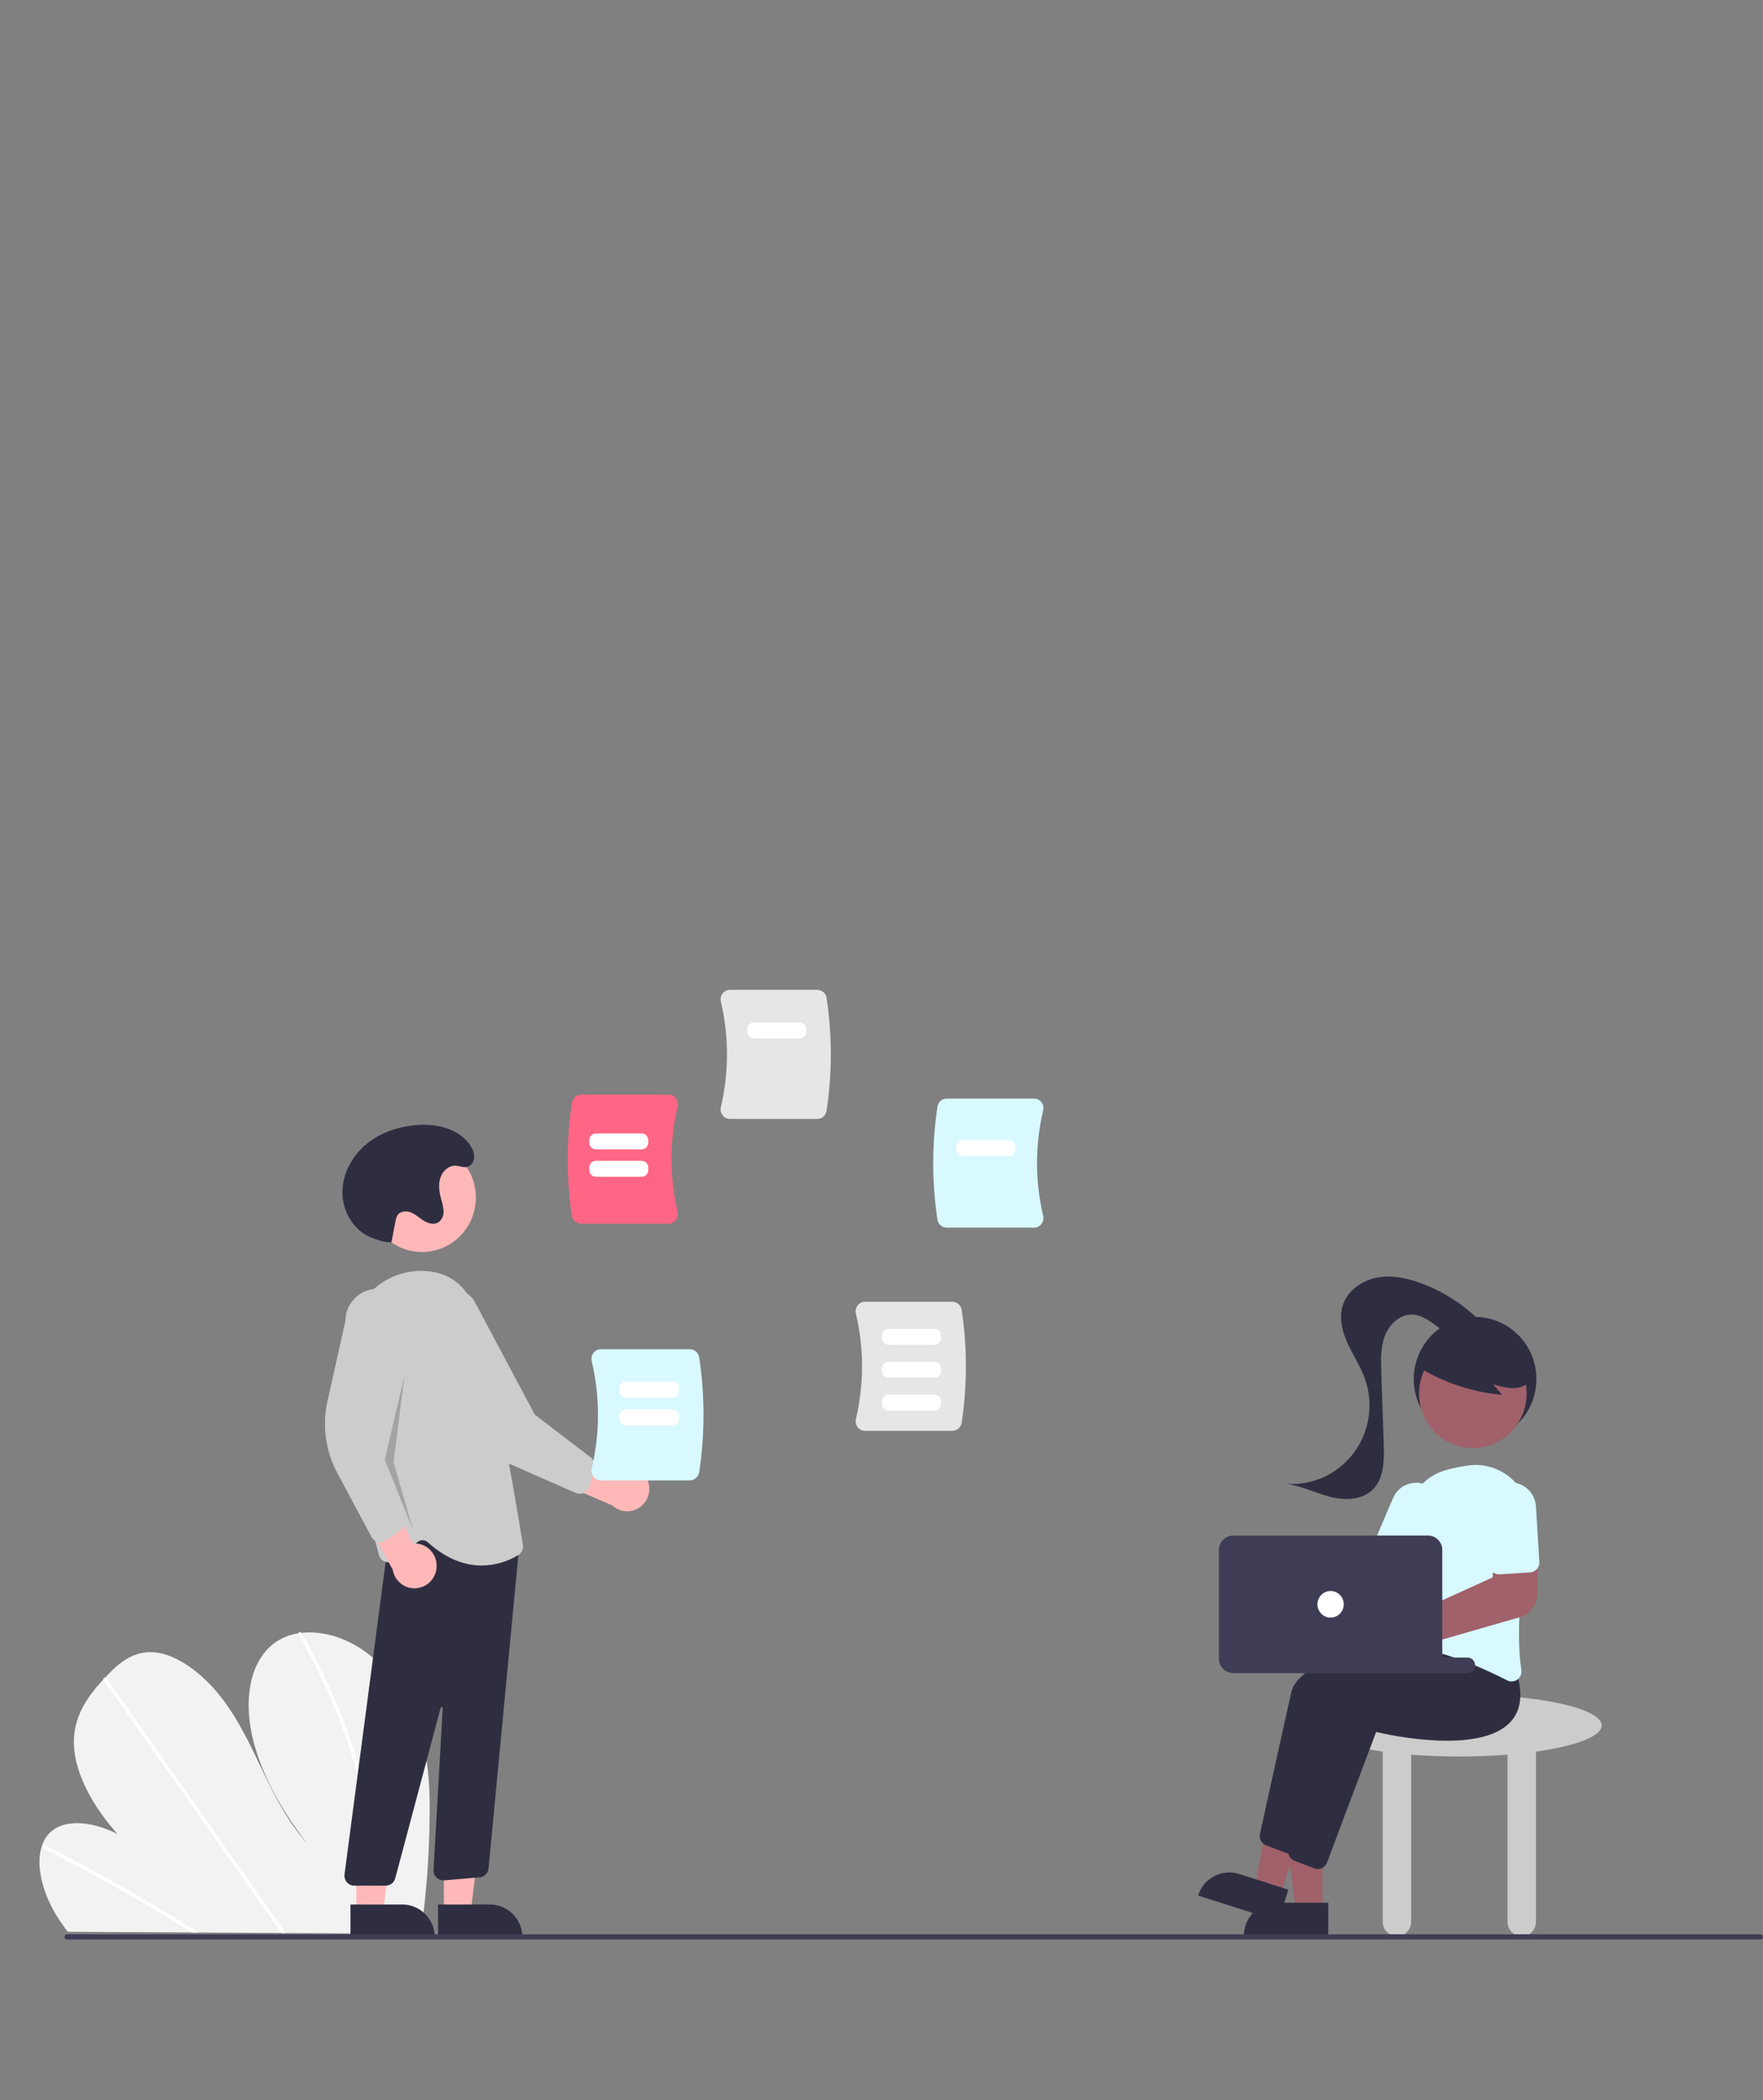 <svg width="131" height="156" viewBox="0 0 131 156" fill="none" xmlns="http://www.w3.org/2000/svg">
<rect x="0" y="0" width="131" height="156" fill="#808080" stroke="none"/>
<g clip-path="url(#clip0_38_653)">
<path d="M31.925 134.873C31.901 137.71 31.695 140.542 31.311 143.352C31.297 143.451 31.283 143.549 31.269 143.648L5.037 143.5C4.96 143.402 4.884 143.302 4.811 143.202C4.566 142.87 4.336 142.528 4.126 142.175C3.113 140.473 2.649 138.479 3.114 137.104L3.122 137.083C3.222 136.782 3.38 136.504 3.587 136.264C4.646 135.057 6.788 135.258 8.732 136.233C6.989 134.3 5.601 131.862 5.495 129.685C5.392 127.562 6.488 126.045 7.677 124.756C7.716 124.713 7.755 124.672 7.794 124.63C7.813 124.609 7.833 124.589 7.852 124.568C8.78 123.585 9.861 122.617 11.427 122.734C13.144 122.863 15.047 124.319 16.382 126.016C17.717 127.712 18.604 129.639 19.503 131.519C20.403 133.398 21.377 135.325 22.821 136.931C20.865 134.425 19.287 131.574 18.705 128.8C18.122 126.027 18.635 123.364 20.378 122.058C20.908 121.673 21.52 121.423 22.165 121.328C22.24 121.315 22.317 121.305 22.394 121.296C24.008 121.11 25.936 121.675 27.575 123.026C29.381 124.514 30.633 126.72 31.256 128.814C31.879 130.908 31.945 132.924 31.925 134.873Z" fill="#F2F2F2"/>
<path d="M14.763 143.555L14.261 143.552C14.102 143.451 13.942 143.351 13.781 143.253C13.681 143.189 13.581 143.128 13.48 143.066C11.816 142.036 10.142 141.049 8.457 140.104C6.774 139.158 5.082 138.256 3.382 137.397C3.337 137.377 3.301 137.342 3.279 137.298C3.256 137.253 3.25 137.202 3.262 137.154C3.263 137.147 3.266 137.141 3.27 137.136C3.294 137.091 3.347 137.072 3.424 137.111C3.632 137.217 3.842 137.322 4.051 137.431C5.755 138.304 7.453 139.221 9.143 140.182C10.832 141.142 12.511 142.145 14.181 143.19C14.216 143.211 14.251 143.234 14.286 143.256C14.445 143.355 14.603 143.455 14.763 143.555Z" fill="white"/>
<path d="M21.23 143.591L20.92 143.589C20.85 143.49 20.781 143.391 20.711 143.292C19.068 140.958 17.424 138.623 15.781 136.289C13.091 132.468 10.401 128.646 7.712 124.825C7.696 124.804 7.684 124.781 7.677 124.756C7.654 124.671 7.715 124.621 7.794 124.63C7.827 124.635 7.859 124.647 7.887 124.665C7.915 124.683 7.94 124.707 7.958 124.736C9.466 126.879 10.975 129.021 12.482 131.163C15.159 134.965 17.835 138.767 20.511 142.569C20.681 142.81 20.851 143.052 21.021 143.294C21.091 143.393 21.161 143.492 21.23 143.591Z" fill="white"/>
<path d="M28.14 141.767C28.125 142.296 28.09 142.817 28.045 143.334C28.036 143.432 28.027 143.531 28.018 143.63L27.693 143.628C27.703 143.529 27.713 143.43 27.722 143.332C27.79 142.586 27.839 141.832 27.846 141.057C27.855 138.91 27.648 136.767 27.229 134.662C26.784 132.396 26.145 130.172 25.319 128.018C24.452 125.746 23.407 123.548 22.194 121.444C22.171 121.41 22.16 121.369 22.165 121.328C22.178 121.234 22.302 121.206 22.394 121.296C22.412 121.313 22.428 121.333 22.441 121.355C22.591 121.617 22.738 121.879 22.883 122.142C24.052 124.257 25.052 126.463 25.874 128.739C26.657 130.9 27.253 133.127 27.655 135.393C28.031 137.495 28.194 139.631 28.14 141.767V141.767Z" fill="white"/>
<path d="M119.013 128.172C119.013 126.898 114.278 125.865 108.437 125.865C102.595 125.865 97.86 126.898 97.86 128.172C97.86 128.989 99.807 129.705 102.742 130.115V142.755C102.742 143.039 102.853 143.312 103.051 143.513C103.25 143.713 103.519 143.826 103.799 143.826C104.08 143.826 104.349 143.713 104.547 143.513C104.745 143.312 104.857 143.039 104.857 142.755V130.343C105.975 130.431 107.18 130.479 108.437 130.479C109.693 130.479 110.898 130.431 112.016 130.343V142.755C112.016 143.039 112.128 143.312 112.326 143.513C112.524 143.713 112.793 143.826 113.074 143.826C113.354 143.826 113.623 143.713 113.822 143.513C114.02 143.312 114.132 143.039 114.132 142.755V130.115C117.066 129.705 119.013 128.989 119.013 128.172Z" fill="#CCCCCC"/>
<path d="M109.606 107.056C112.122 107.056 114.162 104.991 114.162 102.443C114.162 99.894 112.122 97.829 109.606 97.829C107.09 97.829 105.05 99.894 105.05 102.443C105.05 104.991 107.09 107.056 109.606 107.056Z" fill="#2F2E41"/>
<path d="M98.268 141.919H96.273L95.324 134.126H98.268L98.268 141.919Z" fill="#A0616A"/>
<path d="M94.848 141.341H98.695V143.794H92.426C92.426 143.472 92.489 143.153 92.61 142.856C92.732 142.558 92.911 142.288 93.135 142.06C93.36 141.832 93.627 141.651 93.921 141.528C94.215 141.405 94.53 141.341 94.848 141.341V141.341Z" fill="#2F2E41"/>
<path d="M95.154 140.791L93.251 140.186L94.649 132.464L97.458 133.356L95.154 140.791Z" fill="#A0616A"/>
<path d="M92.062 139.203L95.733 140.37L95.007 142.711L89.025 140.81C89.121 140.502 89.275 140.217 89.479 139.97C89.683 139.723 89.933 139.519 90.215 139.37C90.497 139.221 90.805 139.129 91.122 139.101C91.439 139.072 91.758 139.107 92.062 139.203Z" fill="#2F2E41"/>
<path d="M95.803 137.682C95.716 137.682 95.629 137.666 95.547 137.635L94.08 137.078C93.915 137.015 93.778 136.894 93.694 136.737C93.61 136.58 93.585 136.398 93.622 136.224C93.992 134.541 95.251 128.813 95.94 125.741C96.758 122.097 108.688 121.42 109.195 121.393L109.237 121.39L110.579 123.098C111.064 124.677 110.91 125.908 110.122 126.758C107.823 129.237 100.957 127.699 100.138 127.504L96.489 137.205C96.436 137.345 96.342 137.466 96.219 137.551C96.097 137.637 95.952 137.682 95.803 137.682V137.682Z" fill="#2F2E41"/>
<path d="M97.918 138.836C97.831 138.836 97.745 138.82 97.663 138.789L96.195 138.231C96.03 138.168 95.894 138.047 95.809 137.89C95.725 137.734 95.7 137.552 95.737 137.377C96.107 135.695 97.366 129.967 98.055 126.895C98.873 123.25 110.803 122.573 111.31 122.546L111.352 122.544L112.694 124.252C113.179 125.83 113.025 127.061 112.237 127.911C109.938 130.391 103.072 128.852 102.253 128.657L98.604 138.358C98.551 138.499 98.457 138.62 98.335 138.705C98.212 138.79 98.067 138.836 97.918 138.836V138.836Z" fill="#2F2E41"/>
<path d="M93.672 115.104C93.726 115.177 93.775 115.254 93.816 115.335L101.842 116.191L102.997 114.587L105.615 116.036L103.346 119.928L93.504 117.387C93.255 117.632 92.939 117.795 92.597 117.854C92.255 117.913 91.904 117.865 91.59 117.716C91.275 117.568 91.013 117.326 90.838 117.023C90.663 116.72 90.583 116.37 90.609 116.02C90.634 115.669 90.765 115.336 90.983 115.062C91.201 114.789 91.495 114.589 91.828 114.49C92.161 114.391 92.515 114.396 92.845 114.506C93.174 114.615 93.463 114.824 93.672 115.104L93.672 115.104Z" fill="#A0616A"/>
<path d="M112.322 124.905C112.206 124.905 112.091 124.877 111.988 124.823C110.384 123.996 107.259 122.565 104.361 122.266C104.262 122.256 104.166 122.225 104.079 122.176C103.992 122.126 103.917 122.059 103.857 121.978C103.797 121.896 103.753 121.802 103.73 121.703C103.707 121.603 103.704 121.5 103.722 121.399C103.983 119.933 104.583 116.201 104.506 113.209C104.483 112.289 104.77 111.389 105.319 110.656C105.869 109.924 106.648 109.402 107.529 109.177V109.177C108.06 109.036 108.598 108.928 109.142 108.855C109.767 108.775 110.402 108.844 110.996 109.057C111.59 109.27 112.127 109.621 112.562 110.082C112.998 110.543 113.322 111.1 113.506 111.71C113.691 112.32 113.732 112.966 113.627 113.595C113.11 116.695 112.589 121.025 113.042 124.047C113.062 124.183 113.046 124.321 112.994 124.448C112.941 124.574 112.856 124.684 112.746 124.764C112.623 124.855 112.474 124.905 112.322 124.905Z" fill="#D8F9FF"/>
<path d="M104.654 117.02C104.554 117.02 104.455 116.999 104.364 116.959L102.273 116.042C102.095 115.964 101.955 115.817 101.883 115.635C101.812 115.452 101.815 115.248 101.892 115.067L103.508 111.287C103.606 111.058 103.747 110.851 103.923 110.678C104.099 110.505 104.308 110.368 104.536 110.277C104.765 110.185 105.009 110.14 105.255 110.144C105.501 110.148 105.743 110.201 105.969 110.299C106.195 110.398 106.399 110.541 106.57 110.72C106.741 110.899 106.875 111.11 106.966 111.342C107.056 111.573 107.101 111.82 107.097 112.069C107.093 112.318 107.04 112.564 106.942 112.792L105.326 116.573C105.27 116.705 105.176 116.819 105.056 116.898C104.937 116.978 104.797 117.02 104.654 117.02V117.02Z" fill="#D8F9FF"/>
<path d="M109.44 107.569C111.647 107.569 113.436 105.757 113.436 103.522C113.436 101.287 111.647 99.475 109.44 99.475C107.232 99.475 105.443 101.287 105.443 103.522C105.443 105.757 107.232 107.569 109.44 107.569Z" fill="#A0616A"/>
<path d="M105.371 101.534C107.264 102.704 109.398 103.416 111.608 103.615L110.95 102.817C111.429 102.996 111.932 103.098 112.442 103.117C112.952 103.109 113.485 102.91 113.774 102.486C113.903 102.275 113.98 102.035 113.998 101.787C114.015 101.54 113.974 101.291 113.876 101.064C113.676 100.609 113.364 100.215 112.97 99.917C112.273 99.358 111.449 98.982 110.574 98.824C109.698 98.665 108.797 98.729 107.952 99.008C107.372 99.184 106.852 99.521 106.453 99.982C106.074 100.455 105.344 100.877 105.538 101.454L105.371 101.534Z" fill="#2F2E41"/>
<path d="M110.112 98.268C108.851 96.973 107.326 95.974 105.643 95.341C104.563 94.936 103.387 94.686 102.258 94.916C101.128 95.146 100.06 95.937 99.745 97.059C99.488 97.977 99.754 98.965 100.153 99.828C100.553 100.692 101.087 101.493 101.41 102.389C101.74 103.303 101.84 104.286 101.699 105.249C101.559 106.212 101.183 107.124 100.606 107.903C100.029 108.681 99.269 109.302 98.396 109.708C97.522 110.113 96.562 110.292 95.603 110.226C96.713 110.377 97.736 110.905 98.82 111.186C99.905 111.467 101.185 111.448 101.991 110.661C102.844 109.829 102.861 108.475 102.82 107.276C102.758 105.494 102.697 103.712 102.636 101.93C102.604 101.021 102.578 100.083 102.901 99.235C103.225 98.387 103.994 97.644 104.892 97.652C105.573 97.657 106.175 98.075 106.721 98.487C107.267 98.898 107.844 99.338 108.522 99.399C109.2 99.46 109.974 98.952 109.923 98.265" fill="#2F2E41"/>
<path d="M102.721 123.866C102.456 123.865 102.194 123.806 101.955 123.691C101.716 123.576 101.505 123.408 101.337 123.201C101.169 122.993 101.049 122.751 100.985 122.49C100.921 122.23 100.915 121.959 100.967 121.696C101.019 121.433 101.128 121.185 101.286 120.97C101.444 120.755 101.647 120.578 101.881 120.452C102.115 120.326 102.373 120.254 102.638 120.241C102.902 120.228 103.166 120.275 103.411 120.378H103.411C103.485 120.41 103.556 120.446 103.624 120.488L110.904 117.178L111.109 115.178L114.247 115.093L114.226 118.422C114.222 118.808 114.096 119.182 113.865 119.489C113.635 119.796 113.313 120.019 112.947 120.126L104.433 122.581C104.417 122.638 104.397 122.694 104.375 122.748C104.238 123.079 104.009 123.361 103.714 123.56C103.42 123.759 103.074 123.865 102.721 123.866V123.866Z" fill="#A0616A"/>
<path d="M113.981 116.725C113.892 116.771 113.794 116.797 113.694 116.804L111.421 116.945C111.227 116.957 111.036 116.89 110.891 116.76C110.746 116.63 110.657 116.447 110.645 116.251L110.395 112.139C110.38 111.89 110.413 111.641 110.493 111.405C110.572 111.17 110.697 110.952 110.86 110.765C111.023 110.579 111.22 110.426 111.441 110.317C111.662 110.207 111.902 110.143 112.148 110.128C112.393 110.113 112.639 110.146 112.872 110.228C113.105 110.309 113.319 110.435 113.503 110.601C113.687 110.766 113.838 110.966 113.945 111.19C114.053 111.414 114.116 111.657 114.131 111.906L114.38 116.018C114.389 116.162 114.356 116.306 114.285 116.432C114.214 116.557 114.108 116.659 113.981 116.725L113.981 116.725Z" fill="#D8F9FF"/>
<path d="M109.039 124.281H96.185C96.034 124.281 95.889 124.221 95.782 124.113C95.675 124.004 95.615 123.858 95.615 123.705C95.615 123.552 95.675 123.405 95.782 123.297C95.889 123.189 96.034 123.128 96.185 123.128H109.039C109.19 123.128 109.335 123.189 109.442 123.297C109.549 123.405 109.609 123.552 109.609 123.705V123.705C109.609 123.858 109.549 124.004 109.442 124.113C109.335 124.221 109.19 124.281 109.039 124.281V124.281Z" fill="#3F3D56"/>
<path d="M90.571 123.21V115.136C90.572 114.852 90.683 114.58 90.881 114.379C91.08 114.178 91.349 114.065 91.629 114.065H106.111C106.391 114.065 106.66 114.178 106.858 114.379C107.056 114.58 107.168 114.852 107.168 115.136V123.21C107.168 123.494 107.056 123.767 106.858 123.967C106.66 124.168 106.391 124.281 106.111 124.281H91.629C91.349 124.281 91.08 124.168 90.881 123.967C90.683 123.767 90.572 123.494 90.571 123.21V123.21Z" fill="#3F3D56"/>
<path d="M98.87 120.162C99.409 120.162 99.846 119.719 99.846 119.173C99.846 118.627 99.409 118.185 98.87 118.185C98.331 118.185 97.894 118.627 97.894 119.173C97.894 119.719 98.331 120.162 98.87 120.162Z" fill="white"/>
<path d="M47.969 109.671C47.837 109.469 47.663 109.299 47.459 109.172C47.255 109.045 47.027 108.966 46.789 108.938C46.551 108.911 46.31 108.937 46.084 109.014C45.857 109.091 45.65 109.217 45.476 109.384L40.309 106.683L40.63 109.726L45.488 111.824C45.784 112.1 46.17 112.257 46.573 112.264C46.975 112.272 47.367 112.129 47.673 111.864C47.978 111.598 48.178 111.229 48.232 110.825C48.287 110.42 48.193 110.01 47.969 109.671H47.969Z" fill="#FFB8B8"/>
<path d="M43.377 110.896C43.284 110.939 43.182 110.962 43.08 110.964C42.977 110.965 42.875 110.944 42.78 110.902L37.873 108.746C36.194 108.009 34.838 106.68 34.055 105.006L31.475 99.491C31.284 99.243 31.144 98.96 31.062 98.657C30.98 98.354 30.957 98.038 30.996 97.727C31.034 97.415 31.133 97.114 31.286 96.842C31.44 96.569 31.645 96.329 31.89 96.137C32.134 95.944 32.414 95.802 32.713 95.719C33.012 95.637 33.325 95.614 33.632 95.654C33.94 95.693 34.236 95.793 34.506 95.949C34.775 96.105 35.011 96.313 35.201 96.561L39.736 105.082L43.924 108.286C44.044 108.378 44.133 108.505 44.179 108.65C44.225 108.795 44.226 108.951 44.182 109.097L43.771 110.441C43.727 110.586 43.641 110.713 43.523 110.806C43.478 110.842 43.429 110.872 43.377 110.896V110.896Z" fill="#CCCCCC"/>
<path d="M31.361 93.005C33.568 93.005 35.358 91.193 35.358 88.957C35.358 86.722 33.568 84.91 31.361 84.91C29.154 84.91 27.365 86.722 27.365 88.957C27.365 91.193 29.154 93.005 31.361 93.005Z" fill="#FFB8B8"/>
<path d="M32.98 142.049H34.975L35.924 134.257H32.98L32.98 142.049Z" fill="#FFB8B8"/>
<path d="M38.822 143.925L32.553 143.925L32.552 141.472L36.4 141.472C37.042 141.472 37.658 141.73 38.112 142.19C38.567 142.651 38.822 143.274 38.822 143.925V143.925L38.822 143.925Z" fill="#2F2E41"/>
<path d="M26.471 142.049H28.466L29.415 134.257H26.471L26.471 142.049Z" fill="#FFB8B8"/>
<path d="M32.313 143.925L26.044 143.925L26.044 141.472L29.891 141.472C30.534 141.472 31.15 141.73 31.604 142.19C32.058 142.651 32.313 143.274 32.313 143.925V143.925L32.313 143.925Z" fill="#2F2E41"/>
<path d="M25.775 139.819C25.706 139.739 25.655 139.646 25.625 139.545C25.594 139.444 25.586 139.337 25.6 139.233L29.092 112.705L37.77 114.197L38.696 113.635L36.301 138.804C36.281 138.974 36.204 139.132 36.082 139.251C35.961 139.37 35.803 139.443 35.634 139.457L33.007 139.679C32.903 139.688 32.797 139.674 32.699 139.638C32.6 139.602 32.51 139.545 32.435 139.471C32.36 139.397 32.301 139.308 32.264 139.209C32.226 139.11 32.209 139.004 32.215 138.898L32.895 126.911C32.897 126.891 32.89 126.871 32.878 126.855C32.865 126.839 32.847 126.828 32.827 126.825C32.807 126.822 32.787 126.826 32.77 126.837C32.753 126.848 32.741 126.865 32.736 126.885L29.37 139.524C29.328 139.681 29.236 139.82 29.108 139.919C28.981 140.018 28.824 140.072 28.663 140.072H26.326C26.221 140.072 26.118 140.05 26.023 140.006C25.928 139.962 25.843 139.898 25.775 139.819Z" fill="#2F2E41"/>
<path d="M31.784 114.562C31.685 114.471 31.557 114.418 31.422 114.412C31.288 114.406 31.156 114.448 31.049 114.531L29.315 115.897C29.22 115.972 29.109 116.022 28.991 116.043C28.873 116.064 28.752 116.055 28.638 116.018C28.524 115.98 28.421 115.915 28.338 115.828C28.255 115.741 28.194 115.634 28.161 115.517C27.31 112.499 25.382 104.902 25.857 99.556C26.127 96.525 28.711 94.221 31.618 94.415C33.606 94.549 34.914 95.71 35.505 97.866C36.957 103.159 38.552 112.868 38.857 114.761C38.881 114.908 38.861 115.059 38.799 115.194C38.737 115.329 38.636 115.441 38.51 115.517C37.689 116.016 36.751 116.284 35.794 116.291C34.635 116.291 33.246 115.883 31.784 114.562Z" fill="#CCCCCC"/>
<path d="M32.439 116.445C32.458 116.203 32.425 115.961 32.342 115.733C32.259 115.506 32.127 115.3 31.957 115.13C31.787 114.96 31.581 114.83 31.356 114.749C31.131 114.668 30.89 114.638 30.652 114.661L28.233 109.306L26.631 111.901L29.175 116.588C29.239 116.991 29.448 117.355 29.76 117.612C30.072 117.87 30.467 118.002 30.869 117.985C31.272 117.967 31.654 117.8 31.943 117.517C32.232 117.233 32.409 116.851 32.439 116.445H32.439Z" fill="#FFB8B8"/>
<path d="M28.079 114.539C27.979 114.515 27.885 114.469 27.804 114.406C27.722 114.342 27.655 114.262 27.605 114.171L25.058 109.407C24.186 107.778 23.929 105.885 24.333 104.078L25.663 98.126C25.665 97.812 25.727 97.501 25.847 97.212C25.967 96.922 26.142 96.66 26.362 96.439C26.582 96.218 26.843 96.043 27.13 95.924C27.417 95.805 27.724 95.745 28.034 95.746C28.344 95.748 28.65 95.811 28.936 95.933C29.222 96.055 29.481 96.232 29.699 96.455C29.917 96.678 30.09 96.943 30.207 97.233C30.324 97.524 30.383 97.835 30.381 98.149L28.757 107.689L30.1 112.827C30.138 112.974 30.131 113.13 30.079 113.273C30.026 113.416 29.932 113.539 29.809 113.626L28.666 114.427C28.544 114.513 28.398 114.559 28.249 114.559C28.192 114.559 28.135 114.552 28.079 114.539V114.539Z" fill="#CCCCCC"/>
<path opacity="0.2" d="M30.057 102.172L28.593 108.434L30.708 113.707L29.243 108.599L30.057 102.172Z" fill="black"/>
<path d="M29.081 92.285C28.725 92.292 28.372 92.227 28.041 92.095C27.896 92.038 27.745 91.992 27.599 91.935C26.317 91.433 25.472 90.05 25.442 88.658C25.412 87.266 26.123 85.915 27.18 85.024C28.237 84.134 29.606 83.677 30.977 83.571C32.454 83.457 34.117 83.837 34.942 85.082C35.162 85.413 35.315 85.816 35.185 86.216C35.146 86.337 35.076 86.445 34.983 86.53C34.615 86.862 34.247 86.612 33.872 86.59C33.355 86.56 32.892 86.983 32.725 87.479C32.558 87.975 32.632 88.521 32.766 89.026C32.869 89.331 32.933 89.647 32.959 89.967C32.969 90.128 32.94 90.289 32.872 90.435C32.804 90.581 32.701 90.706 32.572 90.8C32.249 90.998 31.825 90.883 31.502 90.686C31.179 90.489 30.901 90.215 30.552 90.07C30.203 89.925 29.735 89.957 29.532 90.279C29.467 90.396 29.423 90.523 29.403 90.656C29.221 91.495 29.262 91.446 29.081 92.285L29.081 92.285Z" fill="#2F2E41"/>
<path d="M63.731 106.02C63.664 105.935 63.618 105.836 63.596 105.73C63.573 105.624 63.574 105.515 63.599 105.409C64.206 102.835 64.206 100.152 63.599 97.578C63.574 97.473 63.573 97.363 63.596 97.257C63.618 97.152 63.665 97.052 63.731 96.968C63.796 96.884 63.879 96.816 63.973 96.77C64.068 96.723 64.172 96.699 64.277 96.7H70.765C70.93 96.7 71.091 96.76 71.217 96.869C71.343 96.978 71.427 97.128 71.454 97.294C71.877 100.077 71.877 102.91 71.454 105.694C71.427 105.859 71.343 106.01 71.217 106.119C71.091 106.228 70.93 106.288 70.765 106.288H64.277C64.172 106.288 64.068 106.264 63.973 106.218C63.879 106.171 63.796 106.104 63.731 106.02V106.02Z" fill="#E6E6E6"/>
<path d="M53.694 82.849C53.628 82.764 53.582 82.665 53.559 82.559C53.536 82.453 53.538 82.343 53.563 82.238C54.17 79.664 54.17 76.981 53.563 74.407C53.538 74.302 53.536 74.192 53.559 74.086C53.582 73.981 53.628 73.882 53.694 73.796C53.759 73.713 53.842 73.645 53.937 73.599C54.031 73.552 54.135 73.528 54.24 73.529H60.728C60.894 73.529 61.054 73.589 61.181 73.698C61.307 73.806 61.391 73.957 61.418 74.123C61.841 76.906 61.841 79.739 61.418 82.522C61.391 82.688 61.307 82.839 61.181 82.948C61.054 83.056 60.894 83.116 60.728 83.117H54.24C54.135 83.117 54.031 83.093 53.937 83.047C53.842 83 53.759 82.933 53.694 82.849Z" fill="#E6E6E6"/>
<path d="M69.659 90.6C69.236 87.816 69.236 84.983 69.659 82.2C69.686 82.034 69.769 81.883 69.896 81.775C70.022 81.666 70.182 81.606 70.348 81.606H76.836C76.941 81.605 77.045 81.629 77.139 81.676C77.234 81.722 77.317 81.79 77.382 81.874C77.448 81.959 77.495 82.058 77.517 82.163C77.54 82.269 77.539 82.379 77.513 82.484C76.906 85.058 76.906 87.741 77.513 90.315C77.539 90.421 77.54 90.53 77.517 90.636C77.495 90.742 77.448 90.841 77.382 90.926C77.317 91.01 77.234 91.077 77.139 91.124C77.045 91.17 76.941 91.194 76.836 91.194H70.348C70.182 91.194 70.022 91.134 69.896 91.025C69.769 90.916 69.686 90.765 69.659 90.6V90.6Z" fill="#D8F9FF"/>
<path d="M42.498 90.306C42.075 87.523 42.075 84.69 42.498 81.907C42.525 81.741 42.609 81.59 42.735 81.481C42.861 81.373 43.021 81.313 43.187 81.312H49.675C49.78 81.312 49.884 81.336 49.979 81.383C50.073 81.429 50.156 81.497 50.221 81.581C50.287 81.665 50.334 81.764 50.356 81.87C50.379 81.976 50.378 82.086 50.352 82.191C49.745 84.765 49.745 87.448 50.352 90.022C50.378 90.127 50.379 90.237 50.356 90.343C50.334 90.449 50.287 90.548 50.221 90.633C50.156 90.716 50.073 90.784 49.979 90.831C49.884 90.877 49.78 90.901 49.675 90.901H43.187C43.021 90.9 42.861 90.84 42.735 90.732C42.609 90.623 42.525 90.472 42.498 90.306Z" fill="#FF6584"/>
<path d="M44.102 109.697C44.035 109.61 43.988 109.509 43.965 109.402C43.942 109.294 43.943 109.183 43.969 109.076C44.586 106.459 44.586 103.733 43.969 101.116C43.943 101.009 43.942 100.898 43.965 100.79C43.988 100.683 44.035 100.582 44.102 100.495C44.169 100.41 44.253 100.342 44.349 100.294C44.445 100.247 44.551 100.223 44.657 100.223H51.252C51.42 100.223 51.583 100.284 51.712 100.395C51.84 100.506 51.925 100.659 51.953 100.827C52.383 103.656 52.383 106.536 51.953 109.365C51.925 109.533 51.84 109.686 51.712 109.797C51.583 109.908 51.42 109.968 51.252 109.969H44.657C44.551 109.969 44.445 109.945 44.349 109.898C44.253 109.85 44.168 109.782 44.102 109.697V109.697Z" fill="#D8F9FF"/>
<path d="M4.98 144.076H130.806C130.858 144.076 130.907 144.056 130.943 144.019C130.98 143.982 131 143.932 131 143.88C131 143.828 130.98 143.778 130.943 143.741C130.907 143.705 130.858 143.684 130.806 143.684H4.98C4.955 143.684 4.929 143.689 4.906 143.699C4.882 143.708 4.861 143.723 4.843 143.741C4.825 143.759 4.81 143.781 4.801 143.805C4.791 143.829 4.786 143.854 4.786 143.88C4.786 143.906 4.791 143.931 4.801 143.955C4.81 143.979 4.825 144.001 4.843 144.019C4.861 144.037 4.882 144.052 4.906 144.061C4.929 144.071 4.955 144.076 4.98 144.076V144.076Z" fill="#3F3D56"/>
<path d="M49.979 103.819H46.505C46.376 103.819 46.252 103.767 46.16 103.674C46.069 103.582 46.017 103.456 46.017 103.325V103.115C46.017 102.984 46.069 102.858 46.16 102.766C46.252 102.673 46.376 102.621 46.505 102.621H49.979C50.109 102.621 50.233 102.673 50.324 102.766C50.416 102.858 50.467 102.984 50.468 103.115V103.325C50.467 103.456 50.416 103.582 50.324 103.674C50.233 103.767 50.109 103.819 49.979 103.819V103.819Z" fill="white"/>
<path d="M49.979 105.887H46.505C46.376 105.886 46.252 105.834 46.16 105.742C46.069 105.649 46.017 105.523 46.017 105.392V105.182C46.017 105.051 46.069 104.926 46.16 104.833C46.252 104.74 46.376 104.688 46.505 104.688H49.979C50.109 104.688 50.233 104.74 50.324 104.833C50.416 104.926 50.467 105.051 50.468 105.182V105.392C50.467 105.523 50.416 105.649 50.324 105.742C50.233 105.834 50.109 105.886 49.979 105.887V105.887Z" fill="white"/>
<path d="M47.679 85.379H44.274C44.145 85.379 44.02 85.326 43.929 85.234C43.837 85.141 43.786 85.016 43.786 84.885V84.691C43.786 84.56 43.837 84.435 43.929 84.342C44.02 84.249 44.145 84.197 44.274 84.197H47.679C47.808 84.197 47.932 84.249 48.024 84.342C48.115 84.435 48.167 84.56 48.167 84.691V84.885C48.167 85.016 48.115 85.141 48.024 85.234C47.932 85.326 47.808 85.379 47.679 85.379V85.379Z" fill="white"/>
<path d="M69.43 99.901H66.026C65.896 99.901 65.772 99.849 65.681 99.756C65.589 99.663 65.538 99.538 65.538 99.406V99.213C65.538 99.082 65.589 98.957 65.681 98.864C65.772 98.771 65.896 98.719 66.026 98.719H69.43C69.56 98.719 69.684 98.771 69.775 98.864C69.867 98.957 69.918 99.082 69.918 99.213V99.406C69.918 99.538 69.867 99.663 69.775 99.756C69.684 99.849 69.56 99.901 69.43 99.901Z" fill="white"/>
<path d="M69.43 102.342H66.026C65.896 102.342 65.772 102.29 65.681 102.197C65.589 102.104 65.538 101.979 65.538 101.847V101.654C65.538 101.523 65.589 101.398 65.681 101.305C65.772 101.212 65.896 101.16 66.026 101.16H69.43C69.56 101.16 69.684 101.212 69.775 101.305C69.867 101.398 69.918 101.523 69.918 101.654V101.847C69.918 101.979 69.867 102.104 69.775 102.197C69.684 102.29 69.56 102.342 69.43 102.342Z" fill="white"/>
<path d="M69.43 104.783H66.026C65.896 104.783 65.772 104.731 65.681 104.638C65.589 104.545 65.538 104.42 65.538 104.289V104.095C65.538 103.964 65.589 103.839 65.681 103.746C65.772 103.653 65.896 103.601 66.026 103.601H69.43C69.56 103.601 69.684 103.653 69.775 103.746C69.867 103.839 69.918 103.964 69.918 104.095V104.289C69.918 104.42 69.867 104.545 69.775 104.638C69.684 104.731 69.56 104.783 69.43 104.783V104.783Z" fill="white"/>
<path d="M47.679 87.413H44.274C44.145 87.413 44.02 87.361 43.929 87.268C43.837 87.175 43.786 87.05 43.786 86.918V86.725C43.786 86.594 43.837 86.469 43.929 86.376C44.02 86.283 44.145 86.231 44.274 86.231H47.679C47.808 86.231 47.932 86.283 48.024 86.376C48.115 86.469 48.167 86.594 48.167 86.725V86.918C48.167 87.05 48.115 87.175 48.024 87.268C47.932 87.361 47.808 87.413 47.679 87.413Z" fill="white"/>
<path d="M59.423 77.136H56.018C55.889 77.136 55.765 77.084 55.673 76.992C55.582 76.899 55.53 76.773 55.53 76.642V76.449C55.53 76.318 55.582 76.192 55.673 76.1C55.765 76.007 55.889 75.955 56.018 75.955H59.423C59.552 75.955 59.676 76.007 59.768 76.1C59.859 76.192 59.911 76.318 59.911 76.449V76.642C59.911 76.773 59.859 76.899 59.768 76.992C59.676 77.084 59.552 77.136 59.423 77.136V77.136Z" fill="white"/>
<path d="M74.958 85.876H71.553C71.424 85.875 71.3 85.823 71.208 85.731C71.117 85.638 71.065 85.512 71.065 85.381V85.188C71.065 85.057 71.117 84.931 71.208 84.839C71.3 84.746 71.424 84.694 71.553 84.694H74.958C75.087 84.694 75.211 84.746 75.303 84.839C75.394 84.931 75.446 85.057 75.446 85.188V85.381C75.446 85.512 75.394 85.638 75.303 85.731C75.211 85.823 75.087 85.875 74.958 85.876Z" fill="white"/>
</g>
<defs>
<clipPath id="clip0_38_653">
<rect width="128.067" height="70.548" fill="white" transform="translate(2.933 73.529)"/>
</clipPath>
</defs>
</svg>
